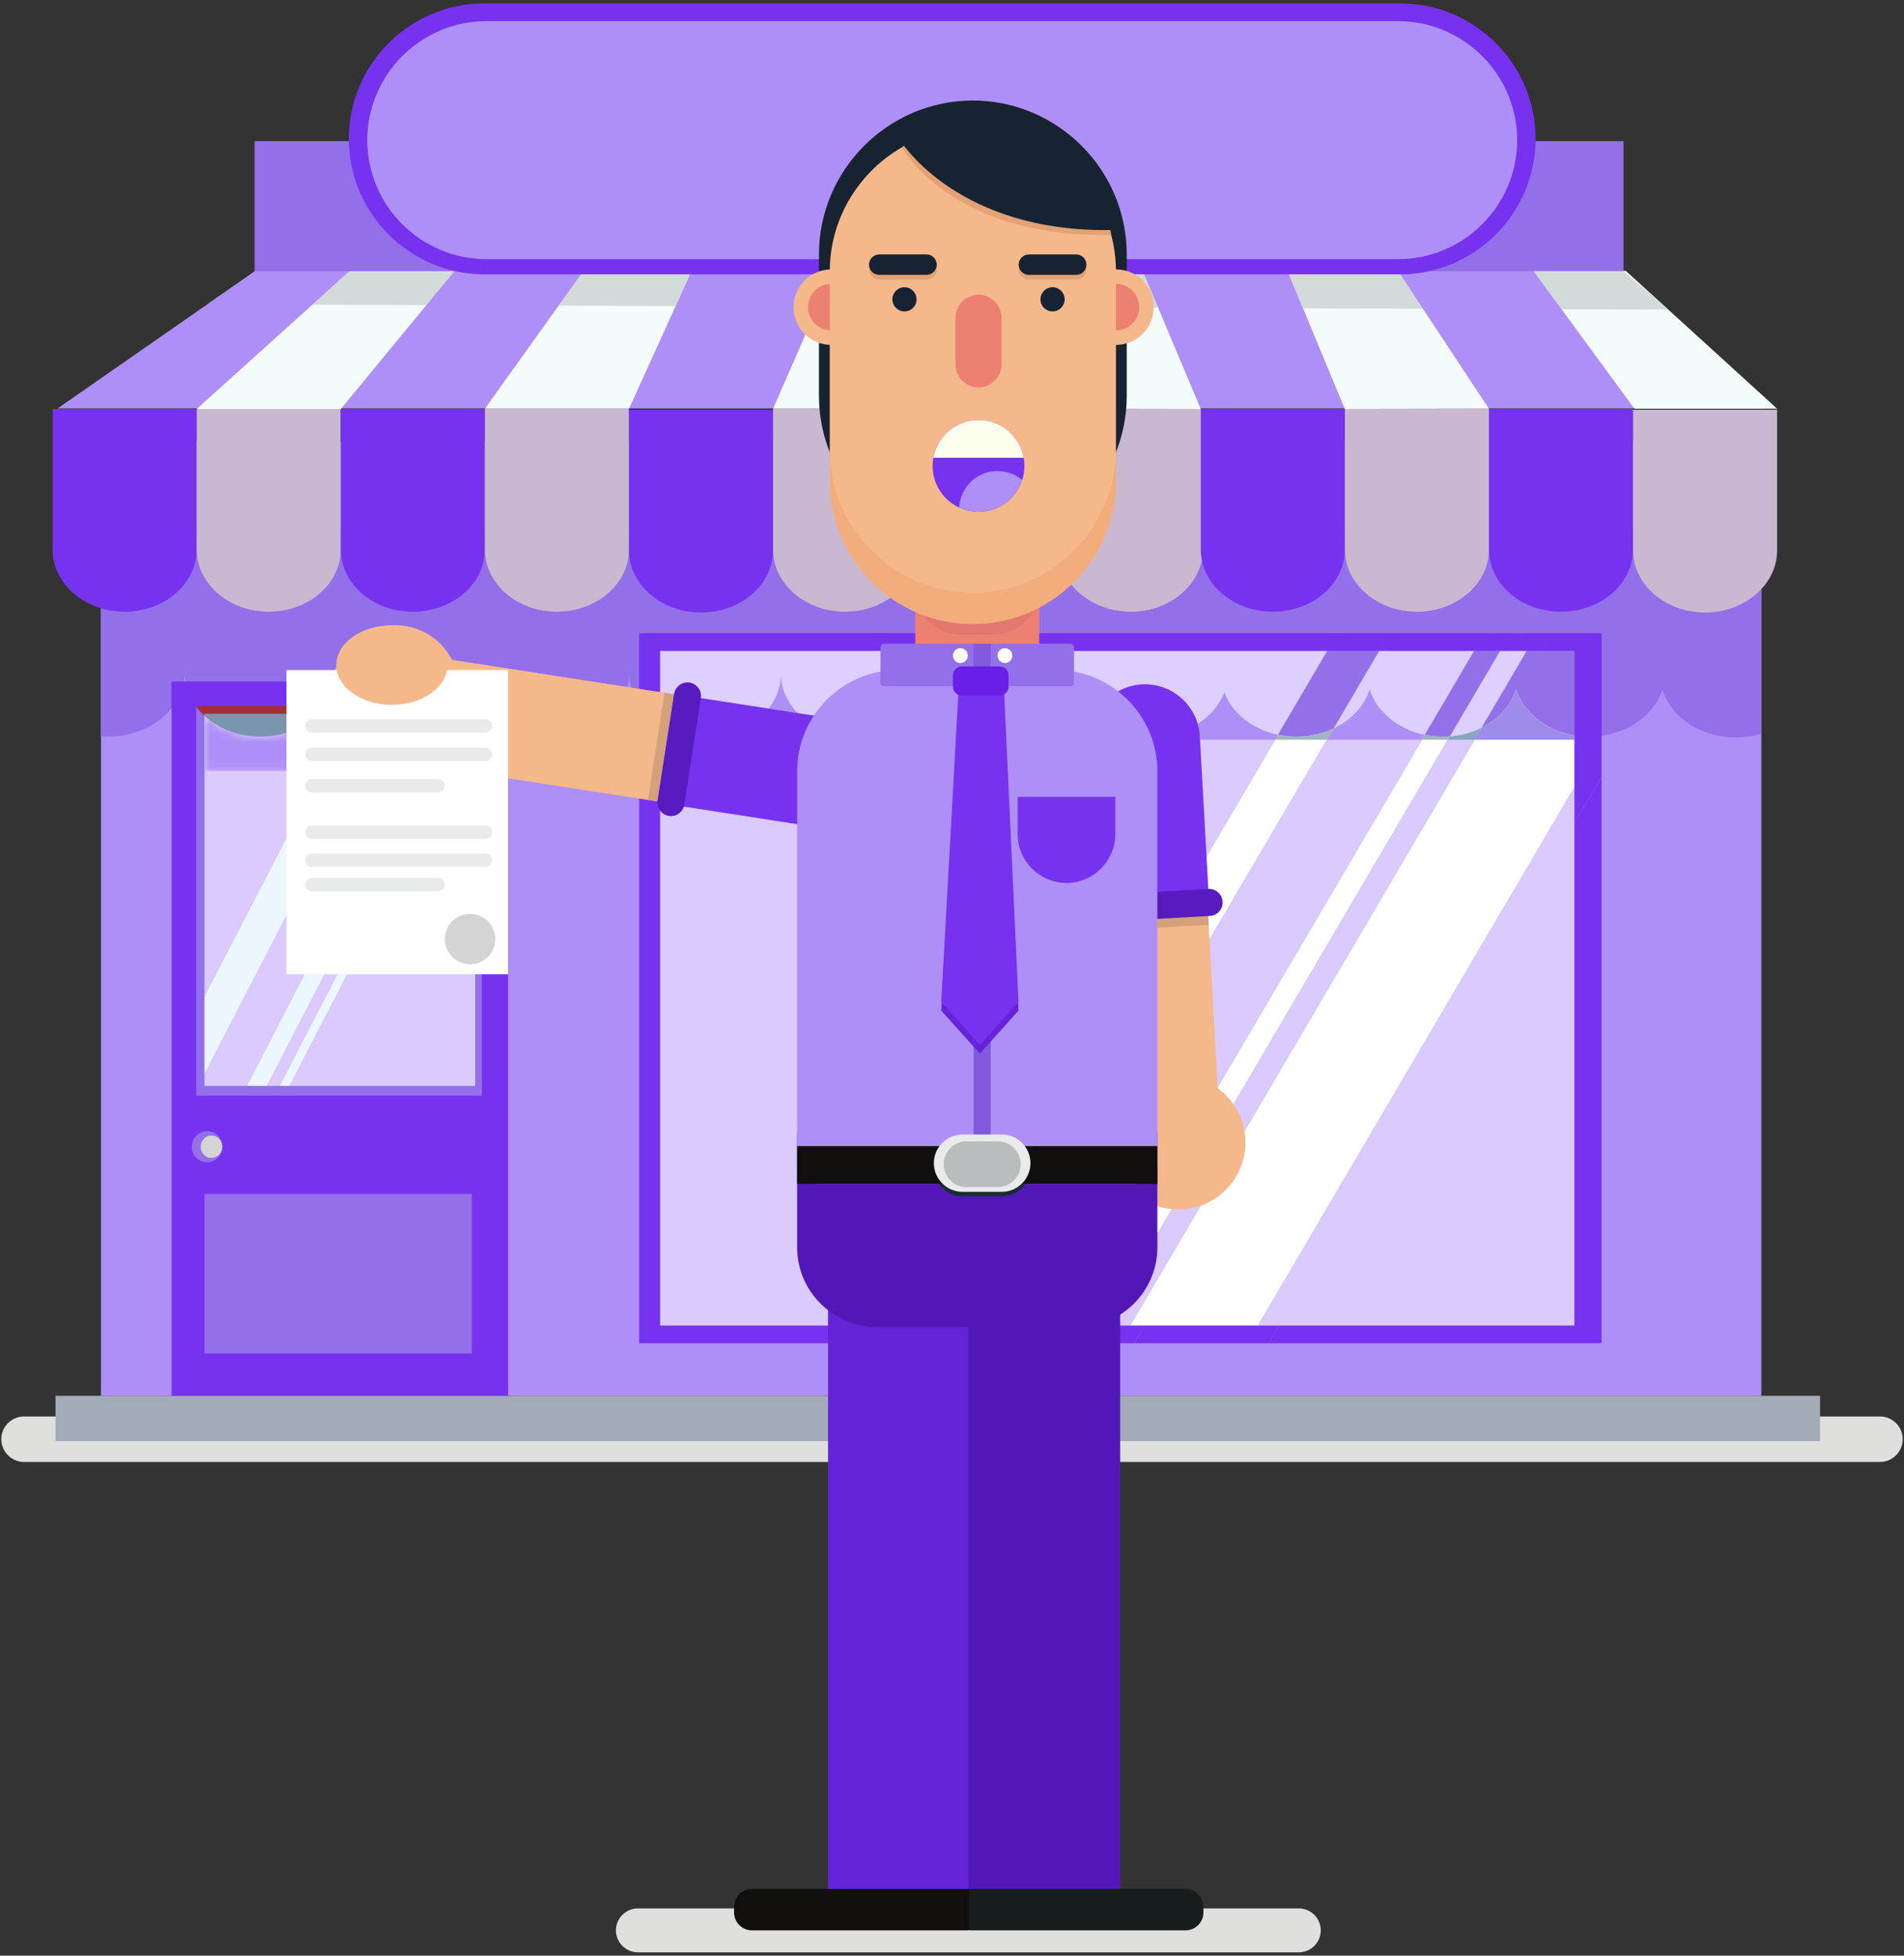 <svg width="222" height="228" viewBox="0 0 222 228" fill="none" xmlns="http://www.w3.org/2000/svg">
<rect x="0" y="0" width="222" height="228" fill="#333333" stroke="none"/>
<path d="M219.198 170.441H2.803C1.344 170.441 0.15 169.248 0.15 167.789C0.15 166.33 1.344 165.137 2.803 165.137H219.198C220.657 165.137 221.85 166.33 221.85 167.789C221.85 169.248 220.657 170.441 219.198 170.441Z" fill="#DFDFDD"/>
<path d="M11.773 162.729H205.367V51.491H11.773V162.729Z" fill="#AE8FF7"/>
<path d="M212.212 168.014H6.471V162.728H212.212V168.014Z" fill="#A3ABB8"/>
<path d="M74.526 73.827V156.604H107.73L156.395 73.827H74.526Z" fill="#7732EF"/>
<path d="M177.612 73.827L128.947 156.604H132.216L180.881 73.827H177.612Z" fill="#7732EF"/>
<path d="M162.773 73.827L114.108 156.604H125.759L174.422 73.827H162.773Z" fill="#7732EF"/>
<path d="M186.734 90.569L147.912 156.604H186.734V90.569Z" fill="#7732EF"/>
<path d="M186.734 73.827H180.881L132.216 156.604H147.912L186.734 90.569V73.827Z" fill="#7732EF"/>
<path d="M156.395 73.827L107.73 156.604H114.108L162.773 73.827H156.395Z" fill="#7732EF"/>
<path d="M174.422 73.827L125.759 156.604H128.947L177.612 73.827H174.422Z" fill="#7732EF"/>
<path d="M76.969 75.894V154.535H108.513L154.746 75.894H76.969Z" fill="#DACAFF"/>
<path d="M174.901 75.894L128.669 154.535H131.775L178.007 75.894H174.901Z" fill="#DACAFF"/>
<path d="M160.804 75.894L114.571 154.535H125.639L171.872 75.894H160.804Z" fill="#DACAFF"/>
<path d="M183.569 91.8L146.688 154.535H183.569V91.8Z" fill="#DACAFF"/>
<path d="M183.568 75.894H178.007L131.774 154.535H146.686L183.568 91.8V75.894Z" fill="white"/>
<path d="M154.746 75.894L108.513 154.535H114.571L160.804 75.894H154.746Z" fill="white"/>
<path d="M171.872 75.894L125.64 154.535H128.669L174.901 75.894H171.872Z" fill="white"/>
<path d="M171.92 86.248H168.814L169.053 85.842C170.398 85.739 171.655 85.38 172.756 84.826L171.92 86.248Z" fill="#87A6C0"/>
<path d="M183.566 86.248H171.92L172.756 84.826C174.711 83.841 176.175 82.238 176.771 80.339C177.624 83.06 180.259 85.172 183.566 85.73V86.248Z" fill="#9F8CEA"/>
<path d="M165.785 86.248H154.718L155.503 84.912C157.546 83.937 159.081 82.295 159.694 80.339C160.516 82.96 162.992 85.017 166.13 85.662L165.785 86.248Z" fill="#AE8FF7"/>
<path d="M148.658 86.248H139.918L139.894 85.822C139.867 85.322 139.781 84.839 139.645 84.377C141.089 83.459 142.186 82.174 142.745 80.689C143.666 83.129 146.035 85.026 149.008 85.653L148.658 86.248ZM93.037 83.141L89.602 82.609C90.515 81.439 91.046 80.04 91.046 78.536V78.444C91.046 80.226 91.793 81.861 93.037 83.141Z" fill="#AE8FF7"/>
<path d="M154.717 86.248H148.658L149.008 85.653C149.695 85.797 150.414 85.874 151.155 85.874C152.736 85.874 154.22 85.524 155.502 84.912L154.717 86.248Z" fill="#A0B5BE"/>
<path d="M168.815 86.248H165.785L166.13 85.662C166.803 85.8 167.508 85.874 168.233 85.874C168.51 85.874 168.783 85.863 169.053 85.842L168.815 86.248Z" fill="#A0B5BE"/>
<path d="M20.005 162.729H59.24V79.443H20.005V162.729Z" fill="#7732EF"/>
<path d="M22.88 127.732H56.183V82.299H22.88V127.732Z" fill="#936FE9"/>
<path d="M25.924 133.69C25.924 134.539 25.243 135.229 24.402 135.229C23.561 135.229 22.88 134.539 22.88 133.69C22.88 132.84 23.561 132.151 24.402 132.151C25.243 132.151 25.924 132.84 25.924 133.69Z" fill="#D3D4D3"/>
<path d="M25.925 133.69C25.925 133.69 25.929 133.537 25.855 133.286C25.791 133.039 25.574 132.69 25.186 132.509C24.81 132.329 24.293 132.352 23.933 132.618C23.759 132.751 23.627 132.924 23.533 133.105C23.45 133.314 23.394 133.453 23.401 133.69C23.388 134.093 23.586 134.492 23.932 134.765C24.017 134.827 24.126 134.886 24.215 134.917C24.324 134.959 24.452 134.978 24.549 134.988C24.771 135.003 24.993 134.959 25.187 134.873C25.574 134.69 25.791 134.341 25.856 134.094C25.929 133.844 25.925 133.69 25.925 133.69ZM25.925 133.69C25.904 133.664 26.036 134.364 25.316 135.063C25.136 135.228 24.893 135.371 24.602 135.448C24.443 135.483 24.303 135.507 24.145 135.504C23.964 135.503 23.807 135.474 23.634 135.425C23.295 135.327 22.965 135.112 22.734 134.799C22.488 134.493 22.376 134.087 22.359 133.69C22.37 133.325 22.49 132.868 22.731 132.58C22.964 132.267 23.292 132.05 23.633 131.953C24.314 131.742 24.959 131.982 25.316 132.316C26.036 133.016 25.904 133.715 25.925 133.69Z" fill="#936FE9"/>
<path d="M23.838 83.255V116.15L40.854 83.255H23.838Z" fill="#DACAFF"/>
<path d="M45.551 83.254L23.838 125.23V126.6H28.768L51.191 83.254H45.551Z" fill="#DACAFF"/>
<path d="M53.54 83.254L31.117 126.6H32.59L55.013 83.254H53.54Z" fill="#DACAFF"/>
<path d="M55.406 84.762L33.764 126.6H55.406V84.762Z" fill="#DACAFF"/>
<path d="M40.855 83.255L23.839 116.15V125.23L45.552 83.255H40.855Z" fill="#ECF6FD"/>
<path d="M51.191 83.254L28.769 126.6H31.117L53.54 83.254H51.191Z" fill="#ECF6FD"/>
<path d="M55.407 83.254H55.013L32.59 126.6H33.764L55.407 84.762V83.254Z" fill="#ECF6FD"/>
<path d="M202.386 85.969C198.264 85.969 194.813 83.594 193.833 80.387C192.938 83.171 190.171 85.311 186.734 85.78V73.828H180.88H177.611H174.422H162.772H156.394H121.166V69.928C121.166 65.956 117.916 62.706 113.943 62.706C109.971 62.706 106.721 65.956 106.721 69.928V73.828H74.526V80.313L73.58 80.166C73.44 79.642 73.367 79.097 73.367 78.538V78.445C73.367 79.013 73.291 79.567 73.147 80.099L47.241 76.083C46.916 76.032 46.593 76.007 46.275 76.007C43.891 76.007 41.72 77.37 40.65 79.444H21.612C21.56 79.117 21.533 78.784 21.533 78.445C21.533 78.784 21.506 79.117 21.453 79.444H20.004V82.597C18.393 84.575 15.663 85.876 12.567 85.876C12.298 85.876 12.034 85.862 11.771 85.842V61.687H21.533H38.61H39.213H55.688H56.289H73.367V61.78H91.046V61.687H108.726H125.803H126.099H142.573H142.918H159.392H159.995H176.469H177.072H194.149V61.78H205.365V85.526C204.434 85.808 203.433 85.969 202.386 85.969Z" fill="#936FE9"/>
<path d="M76.968 80.691L74.526 80.313V73.827H106.721V75.896H76.968V80.691ZM155.179 75.896H154.746H121.167V73.827H156.395L155.179 75.896Z" fill="#7732EF"/>
<path d="M179.664 75.894H176.396L177.612 73.826H180.881L179.664 75.894Z" fill="#7732EF"/>
<path d="M173.206 75.894H161.557L162.772 73.826H174.422L173.206 75.894Z" fill="#7732EF"/>
<path d="M185.309 85.875C184.713 85.875 184.131 85.825 183.568 85.73V75.895H179.664L180.88 73.827H186.734V85.779C186.27 85.842 185.794 85.875 185.309 85.875Z" fill="#7732EF"/>
<path d="M161.557 75.894H155.179L156.394 73.826H162.772L161.557 75.894Z" fill="#7732EF"/>
<path d="M176.396 75.894H173.207L174.423 73.826H177.612L176.396 75.894Z" fill="#7732EF"/>
<path d="M183.568 85.731C183.568 85.731 183.567 85.731 183.566 85.731V75.895H178.007H179.664H183.568V85.731Z" fill="#CCD5E0"/>
<path d="M169.053 85.844L174.902 75.896H178.007L172.756 84.827C171.655 85.382 170.398 85.74 169.053 85.844Z" fill="#DDCFFF"/>
<path d="M183.566 85.731C180.259 85.173 177.624 83.061 176.771 80.34C176.175 82.239 174.711 83.842 172.756 84.827L178.007 75.895H183.566V85.731Z" fill="#936FE9"/>
<path d="M166.129 85.664C162.991 85.019 160.516 82.962 159.694 80.34C159.08 82.297 157.546 83.939 155.502 84.914L160.804 75.896H171.872L166.129 85.664Z" fill="#DDCFFF"/>
<path d="M149.009 85.654C146.035 85.028 143.667 83.13 142.746 80.69C142.186 82.175 141.09 83.46 139.646 84.379C138.858 81.705 136.371 79.778 133.504 79.778C133.386 79.778 133.267 79.781 133.147 79.788C132.14 79.844 131.199 80.134 130.372 80.601C128.373 79.044 125.864 78.114 123.149 78.114H121.013C121.114 77.635 121.167 77.138 121.167 76.63V75.896H154.746L149.009 85.654ZM94.895 83.431L93.038 83.143C91.794 81.863 91.047 80.227 91.047 78.445V78.538C91.047 80.041 90.516 81.441 89.602 82.611L78.6 80.904L78.594 80.943L78.25 80.89L77.482 80.771L76.969 80.692V75.896H106.722V76.63C106.722 77.138 106.774 77.635 106.876 78.114H104.74C100.64 78.114 97.011 80.234 94.895 83.431Z" fill="#DDCFFF"/>
<path d="M151.156 85.875C150.415 85.875 149.696 85.798 149.009 85.654L154.746 75.895H160.805L155.503 84.913C154.22 85.525 152.737 85.875 151.156 85.875Z" fill="#936FE9"/>
<path d="M168.233 85.875C167.508 85.875 166.804 85.801 166.13 85.663L171.872 75.895H174.902L169.053 85.843C168.783 85.864 168.51 85.875 168.233 85.875Z" fill="#936FE9"/>
<path d="M20.004 82.598V79.444H21.453C21.266 80.601 20.757 81.673 20.004 82.598ZM22.879 82.388C22.226 81.513 21.783 80.514 21.612 79.444H40.65C40.347 80.031 40.133 80.675 40.026 81.36C39.978 81.676 39.953 81.99 39.952 82.3H39.902C39.467 81.698 39.131 81.039 38.912 80.34C38.693 81.039 38.356 81.698 37.921 82.3H22.879V82.388Z" fill="#7732EF"/>
<path d="M23.839 83.447C23.483 83.12 23.162 82.765 22.88 82.387V82.299H37.922C37.678 82.636 37.404 82.955 37.102 83.255H23.839V83.447ZM39.953 82.367C39.936 82.344 39.92 82.322 39.903 82.299H39.953C39.953 82.322 39.953 82.344 39.953 82.367Z" fill="#A72D34"/>
<path d="M6.133 47.684V64.057C6.133 68.066 9.894 71.316 14.533 71.316C19.172 71.316 22.934 68.066 22.934 64.057V47.684H6.133Z" fill="#7732EF"/>
<path d="M22.934 47.684V64.057C22.934 68.066 26.694 71.316 31.334 71.316C35.973 71.316 39.734 68.066 39.734 64.057V47.684H22.934Z" fill="#C9B8D0"/>
<path d="M39.734 47.684V64.057C39.734 68.066 43.496 71.316 48.135 71.316C52.775 71.316 56.536 68.066 56.536 64.057V47.684H39.734Z" fill="#7732EF"/>
<path d="M56.535 47.684V64.057C56.535 68.066 60.296 71.316 64.936 71.316C69.575 71.316 73.336 68.066 73.336 64.057V47.684H56.535Z" fill="#C9B8D0"/>
<path d="M73.336 47.773V64.146C73.336 68.156 77.097 71.406 81.737 71.406C86.376 71.406 90.137 68.156 90.137 64.146V47.773H73.336Z" fill="#7732EF"/>
<path d="M90.137 47.684V64.057C90.137 68.066 93.897 71.316 98.537 71.316C103.177 71.316 106.937 68.066 106.937 64.057V47.684H90.137Z" fill="#C9B8D0"/>
<path d="M106.938 47.684V64.057C106.938 68.066 110.699 71.316 115.338 71.316C119.978 71.316 123.738 68.066 123.738 64.057V47.684H106.938Z" fill="#7732EF"/>
<path d="M123.448 47.684V64.057C123.448 68.066 127.209 71.316 131.848 71.316C136.488 71.316 140.249 68.066 140.249 64.057V47.684H123.448Z" fill="#C9B8D0"/>
<path d="M140.004 47.684V64.057C140.004 68.066 143.765 71.316 148.405 71.316C153.044 71.316 156.805 68.066 156.805 64.057V47.684H140.004Z" fill="#7732EF"/>
<path d="M173.605 47.684V64.057C173.605 68.066 177.366 71.316 182.006 71.316C186.645 71.316 190.407 68.066 190.407 64.057V47.684H173.605Z" fill="#7732EF"/>
<path d="M156.805 47.684V64.057C156.805 68.066 160.565 71.316 165.205 71.316C169.844 71.316 173.605 68.066 173.605 64.057V47.684H156.805Z" fill="#C9B8D0"/>
<path d="M190.406 47.773V64.146C190.406 68.156 194.166 71.406 198.807 71.406C203.446 71.406 207.207 68.156 207.207 64.146V47.773H190.406Z" fill="#C9B8D0"/>
<path d="M182.833 31.606H29.745L6.705 47.623H205.872L182.833 31.606Z" fill="#AE8FF7"/>
<path d="M22.934 47.684L40.763 31.607H52.977L39.734 47.684H22.934Z" fill="#F4FBFC"/>
<path d="M207.208 47.652L189.556 31.575H178.786L190.574 47.652H207.208Z" fill="#F4FBFC"/>
<path d="M173.606 47.654L163.007 31.607L150.112 31.576L156.805 47.684L173.606 47.654Z" fill="#F4FBFC"/>
<path d="M56.535 47.652L68.021 31.605L80.641 31.575L73.336 47.652H56.535Z" fill="#F4FBFC"/>
<path d="M90.137 47.652L97.16 31.575L109.852 31.605L106.938 47.652H90.137Z" fill="#F4FBFC"/>
<path d="M140.004 47.684L133.226 31.576L120.533 31.607L123.448 47.654L140.004 47.684Z" fill="#F4FBFC"/>
<path d="M55.013 157.799H23.838V139.204H55.013V157.799Z" fill="#936FE9"/>
<mask id="mask0_467_27777" style="mask-type:luminance" maskUnits="userSpaceOnUse" x="23" y="83" width="18" height="7">
<path d="M37.415 89.902H23.838V83.447C25.454 84.939 27.784 85.875 30.373 85.875C33.071 85.875 35.482 84.857 37.101 83.254H40.022C40.078 83.629 40.167 83.995 40.288 84.348L37.415 89.902Z" fill="white"/>
</mask>
<g mask="url(#mask0_467_27777)">
<path d="M23.838 89.902H40.288V83.254H23.838V89.902Z" fill="#AE8FF7"/>
</g>
<path d="M47.752 89.902H42.112L43.181 87.838C43.822 88.2 44.537 88.454 45.304 88.573L48.207 89.023L47.752 89.902Z" fill="#87A6C0"/>
<path d="M51.572 89.902H50.101L50.381 89.36L51.744 89.572L51.572 89.902Z" fill="#87A6C0"/>
<path d="M53.879 89.902H52.747L52.831 89.74L53.879 89.902Z" fill="#87A6C0"/>
<path d="M42.112 89.902H37.415L40.288 84.348C40.789 85.816 41.819 87.069 43.181 87.838L42.112 89.902Z" fill="#A0B5BE"/>
<path d="M50.101 89.902H47.752L48.207 89.023L50.381 89.36L50.101 89.902Z" fill="#A0B5BE"/>
<path d="M52.746 89.902H51.572L51.744 89.572L52.831 89.74L52.746 89.902Z" fill="#A0B5BE"/>
<path d="M30.374 85.875C27.785 85.875 25.455 84.939 23.839 83.447V83.255H37.102C35.483 84.857 33.072 85.875 30.374 85.875Z" fill="#7996AD"/>
<path d="M29.686 31.605H189.292V16.449H29.686V31.605Z" fill="#936FE9"/>
<path d="M163.251 31.98H56.467C47.779 31.98 40.671 24.872 40.671 16.185C40.671 7.497 47.779 0.389 56.467 0.389H163.251C171.939 0.389 179.047 7.497 179.047 16.185C179.047 24.872 171.939 31.98 163.251 31.98Z" fill="#7732EF"/>
<path d="M163.024 30.213H56.695C49.065 30.213 42.822 23.971 42.822 16.34C42.822 8.71 49.065 2.468 56.695 2.468H163.024C170.654 2.468 176.897 8.71 176.897 16.34C176.897 23.971 170.654 30.213 163.024 30.213Z" fill="#AE8FF7"/>
<path d="M182.069 36.053L165.905 35.994L163.254 31.98C164.425 31.98 165.567 31.851 166.668 31.606H178.809L182.069 36.053ZM151.927 35.944L135.039 35.883L133.396 31.98H150.281L151.927 35.944Z" fill="#AE8FF7"/>
<path d="M194.521 36.098L182.069 36.053L178.809 31.606H189.293L194.52 36.096L194.521 36.098Z" fill="#D3DADA"/>
<path d="M165.904 35.994L151.927 35.944L150.28 31.981H163.251C163.252 31.981 163.253 31.981 163.253 31.981L165.904 35.994Z" fill="#D3DADA"/>
<path d="M24.168 35.482L29.744 31.606L24.169 35.482" fill="#DEDCDB"/>
<path d="M121.301 35.832L109.093 35.788L109.784 31.979H120.601L121.301 35.832ZM95.341 35.738L78.776 35.678L80.456 31.979H96.983L95.341 35.738ZM65.14 35.629L49.708 35.573L52.977 31.605H53.05C54.151 31.85 55.294 31.979 56.466 31.979H67.753L65.14 35.629ZM36.415 35.525L24.168 35.481L29.744 31.605H40.762L36.415 35.525Z" fill="#AE8FF7"/>
<path d="M49.709 35.574L36.415 35.526L40.763 31.606H52.977L49.709 35.574Z" fill="#D3DADA"/>
<path d="M78.776 35.68L65.141 35.63L67.753 31.981H80.457L78.776 35.68Z" fill="#D3DADA"/>
<path d="M109.093 35.789L95.342 35.74L96.984 31.981H109.785L109.093 35.789Z" fill="#D3DADA"/>
<path d="M135.038 35.883L121.301 35.833L120.601 31.98H133.396L135.038 35.883Z" fill="#D3DADA"/>
<path d="M163.252 31.98H56.467C55.295 31.98 54.152 31.851 53.051 31.606H166.667C165.567 31.851 164.425 31.98 163.254 31.98C163.253 31.98 163.252 31.98 163.252 31.98Z" fill="#7732EF"/>
<path d="M151.437 227.611H74.375C72.966 227.611 71.814 226.459 71.814 225.051C71.814 223.642 72.966 222.489 74.375 222.489H151.437C152.845 222.489 153.997 223.642 153.997 225.051C153.997 226.459 152.845 227.611 151.437 227.611Z" fill="#DFDFDD"/>
<path d="M129.925 134.778L127.733 95.49C127.542 92.062 130.19 89.101 133.618 88.91C137.045 88.719 140.006 91.367 140.197 94.794L142.389 134.083C142.581 137.51 139.933 140.471 136.505 140.662C133.078 140.854 130.117 138.206 129.925 134.778Z" fill="#F4B88B"/>
<path d="M128.275 107.4L127.111 86.535C126.914 83.02 129.631 79.983 133.146 79.787C136.661 79.591 139.698 82.307 139.894 85.822L141.058 106.687L128.275 107.4Z" fill="#7732EF"/>
<path d="M140.924 107.822L140.861 106.7H140.863L140.926 107.822H140.924Z" fill="#CCD5E0"/>
<path d="M134.945 108.154V107.029L138.583 106.826L140.862 106.699L140.924 107.821L134.945 108.154Z" fill="#D4A17B"/>
<path d="M141.065 106.787L128.513 107.488C127.647 107.536 126.898 106.866 126.849 106C126.801 105.133 127.471 104.385 128.338 104.336L140.889 103.636C141.756 103.587 142.505 104.257 142.554 105.124C142.602 105.99 141.932 106.739 141.065 106.787Z" fill="#571BBF"/>
<path d="M145.214 133.193C145.214 137.505 141.719 141 137.407 141C133.096 141 129.601 137.505 129.601 133.193C129.601 128.882 133.096 125.386 137.407 125.386C141.719 125.386 145.214 128.882 145.214 133.193Z" fill="#F4B88B"/>
<path d="M45.304 88.575L88.36 95.249C91.795 95.782 95.041 93.407 95.574 89.972C96.106 86.537 93.731 83.29 90.296 82.758L47.241 76.082C43.806 75.55 40.559 77.924 40.027 81.36C39.495 84.795 41.869 88.042 45.304 88.575Z" fill="#F4B88B"/>
<path d="M76.637 93.555L97.287 96.756C100.767 97.296 104.055 94.89 104.595 91.412C105.134 87.932 102.729 84.644 99.249 84.105L78.599 80.903L76.637 93.555Z" fill="#7732EF"/>
<path d="M76.656 93.43L75.546 93.258L77.482 80.77L78.249 80.89L78.593 80.942L76.656 93.43Z" fill="#D4A17B"/>
<path d="M78.601 80.897L76.674 93.32C76.541 94.178 77.134 94.989 77.992 95.122C78.85 95.255 79.661 94.662 79.793 93.804L81.719 81.381C81.853 80.523 81.26 79.712 80.402 79.579C79.544 79.447 78.733 80.039 78.601 80.897Z" fill="#571BBF"/>
<path d="M38.748 80.281C38.748 84.358 42.052 87.662 46.129 87.662C50.205 87.662 53.51 84.358 53.51 80.281C53.51 76.205 50.205 72.9 46.129 72.9C42.052 72.9 38.748 76.205 38.748 80.281Z" fill="#F4B88B"/>
<path d="M114.247 223.041H96.546V143.425H114.247V223.041Z" fill="#6423D6"/>
<path d="M130.607 223.041H112.906V143.425H130.607V223.041Z" fill="#5218B7"/>
<path d="M125.659 154.705H102.23C97.122 154.705 92.942 150.526 92.942 145.418V132.474C92.942 127.365 97.122 123.186 102.23 123.186H125.659C130.766 123.186 134.945 127.365 134.945 132.474V145.418C134.945 150.526 130.766 154.705 125.659 154.705Z" fill="#5218B7"/>
<path d="M113.944 83.852C109.971 83.852 106.721 80.601 106.721 76.629V69.927C106.721 65.954 109.971 62.704 113.944 62.704C117.916 62.704 121.166 65.954 121.166 69.927V76.629C121.166 80.601 117.916 83.852 113.944 83.852Z" fill="#EC8172"/>
<path d="M115.866 73.984H112.021C109.106 73.984 106.721 71.599 106.721 68.684V58.137C106.721 55.221 109.106 52.836 112.021 52.836H115.866C118.781 52.836 121.166 55.221 121.166 58.137V68.684C121.166 71.599 118.781 73.984 115.866 73.984Z" fill="#E2786F"/>
<path d="M132.304 138.025H95.336C94.02 138.025 92.942 136.948 92.942 135.632V89.911C92.942 83.422 98.251 78.114 104.74 78.114H123.149C129.637 78.114 134.945 83.422 134.945 89.911V135.384C134.945 136.837 133.757 138.025 132.304 138.025Z" fill="#AE8FF7"/>
<path d="M124.82 80.006H103.069C102.845 80.006 102.663 79.823 102.663 79.6V75.462C102.663 75.239 102.845 75.056 103.069 75.056H124.82C125.043 75.056 125.225 75.239 125.225 75.462V79.6C125.225 79.823 125.043 80.006 124.82 80.006Z" fill="#936FE9"/>
<path d="M113.432 64.08C103.563 64.08 95.488 56.005 95.488 46.137V29.665C95.488 19.797 103.563 11.722 113.432 11.722C123.301 11.722 131.375 19.797 131.375 29.665V46.137C131.375 56.005 123.301 64.08 113.432 64.08Z" fill="#182331"/>
<path d="M101.324 35.808C101.324 38.239 99.353 40.211 96.921 40.211C94.49 40.211 92.519 38.239 92.519 35.808C92.519 33.377 94.49 31.406 96.921 31.406C99.353 31.406 101.324 33.377 101.324 35.808Z" fill="#F4B88B"/>
<path d="M99.631 35.807C99.631 37.304 98.418 38.518 96.921 38.518C95.424 38.518 94.211 37.304 94.211 35.807C94.211 34.311 95.424 33.097 96.921 33.097C98.418 33.097 99.631 34.311 99.631 35.807Z" fill="#EC8172"/>
<path d="M134.522 35.808C134.522 38.239 132.551 40.211 130.119 40.211C127.688 40.211 125.717 38.239 125.717 35.808C125.717 33.377 127.688 31.406 130.119 31.406C132.551 31.406 134.522 33.377 134.522 35.808Z" fill="#F4B88B"/>
<path d="M132.83 35.807C132.83 37.304 131.616 38.518 130.119 38.518C128.622 38.518 127.409 37.304 127.409 35.807C127.409 34.311 128.622 33.097 130.119 33.097C131.616 33.097 132.83 34.311 132.83 35.807Z" fill="#EC8172"/>
<path d="M113.433 72.748C104.255 72.748 96.746 65.239 96.746 56.062V31.652C96.746 22.474 104.255 14.964 113.433 14.964C122.611 14.964 130.119 22.474 130.119 31.652V56.062C130.119 65.239 122.611 72.748 113.433 72.748Z" fill="#F4B88B"/>
<path d="M113.433 69.102C104.255 69.102 96.746 61.593 96.746 52.415V56.062C96.746 65.239 104.255 72.748 113.433 72.748C122.611 72.748 130.119 65.239 130.119 56.062V52.415C130.119 61.593 122.611 69.102 113.433 69.102Z" fill="#F3AC7C"/>
<path d="M106.868 34.897C106.868 35.675 106.237 36.307 105.458 36.307C104.679 36.307 104.048 35.675 104.048 34.897C104.048 34.118 104.679 33.487 105.458 33.487C106.237 33.487 106.868 34.118 106.868 34.897Z" fill="#172332"/>
<path d="M124.134 34.897C124.134 35.675 123.503 36.307 122.724 36.307C121.945 36.307 121.313 35.675 121.313 34.897C121.313 34.118 121.945 33.487 122.724 33.487C123.503 33.487 124.134 34.118 124.134 34.897Z" fill="#172332"/>
<path d="M114.091 45.164C112.615 45.164 111.408 43.957 111.408 42.481V37.047C111.408 35.572 112.615 34.364 114.091 34.364C115.566 34.364 116.773 35.572 116.773 37.047V42.481C116.773 43.957 115.566 45.164 114.091 45.164Z" fill="#EC8172"/>
<path d="M108.037 32.592H102.51C101.857 32.592 101.323 32.058 101.323 31.406C101.323 30.753 101.857 30.219 102.51 30.219H108.037C108.69 30.219 109.224 30.753 109.224 31.406C109.224 32.058 108.69 32.592 108.037 32.592Z" fill="#E4A173"/>
<path d="M108.037 32.041H102.51C101.857 32.041 101.323 31.507 101.323 30.854C101.323 30.202 101.857 29.668 102.51 29.668H108.037C108.69 29.668 109.224 30.202 109.224 30.854C109.224 31.507 108.69 32.041 108.037 32.041Z" fill="#172332"/>
<path d="M125.487 32.592H119.96C119.307 32.592 118.773 32.058 118.773 31.406C118.773 30.753 119.307 30.219 119.96 30.219H125.487C126.14 30.219 126.674 30.753 126.674 31.406C126.674 32.058 126.14 32.592 125.487 32.592Z" fill="#E4A173"/>
<path d="M125.487 32.041H119.96C119.307 32.041 118.773 31.507 118.773 30.854C118.773 30.202 119.307 29.668 119.96 29.668H125.487C126.14 29.668 126.674 30.202 126.674 30.854C126.674 31.507 126.14 32.041 125.487 32.041Z" fill="#172332"/>
<path d="M119.442 54.321C119.442 54.892 119.353 55.443 119.186 55.958C118.495 58.115 116.475 59.674 114.092 59.674C113.285 59.674 112.518 59.496 111.833 59.173C110.006 58.323 108.739 56.47 108.739 54.321C108.739 53.996 108.767 53.679 108.826 53.369C109.273 50.869 111.46 48.971 114.092 48.971C116.721 48.971 118.909 50.869 119.356 53.369C119.414 53.679 119.442 53.996 119.442 54.321Z" fill="#7732EF"/>
<path d="M119.356 53.369H108.826C109.273 50.87 111.461 48.971 114.092 48.971C116.722 48.971 118.91 50.87 119.356 53.369Z" fill="#FBFDED"/>
<path d="M119.186 55.958C118.496 58.115 116.476 59.674 114.092 59.674C113.286 59.674 112.519 59.496 111.834 59.173C111.95 56.803 113.91 54.915 116.313 54.915C117.405 54.915 118.41 55.308 119.186 55.958Z" fill="#AE8FF7"/>
<path d="M105.181 17.163C105.181 17.163 110.804 27.778 129.561 27.38C129.561 27.38 128.479 17.189 117.226 15.131C117.226 15.131 109.477 12.999 105.181 17.163Z" fill="#E4A173"/>
<path d="M105.068 16.513C105.068 16.513 111.715 27.195 129.775 26.812C129.775 26.812 128.524 16.947 117.688 14.965C117.688 14.965 109.205 12.505 105.068 16.513Z" fill="#182331"/>
<path d="M118.035 76.432C118.035 76.911 117.647 77.299 117.168 77.299C116.689 77.299 116.302 76.911 116.302 76.432C116.302 75.953 116.689 75.565 117.168 75.565C117.647 75.565 118.035 75.953 118.035 76.432Z" fill="white"/>
<path d="M112.843 76.432C112.843 76.911 112.456 77.299 111.977 77.299C111.498 77.299 111.11 76.911 111.11 76.432C111.11 75.953 111.498 75.565 111.977 75.565C112.456 75.565 112.843 75.953 112.843 76.432Z" fill="white"/>
<path d="M138.232 225.051H113.054C112.973 225.051 112.906 224.984 112.906 224.902V220.22H138.232C139.378 220.22 140.315 221.158 140.315 222.304V222.966C140.315 224.113 139.378 225.051 138.232 225.051Z" fill="#171C1D"/>
<path d="M87.674 225.051H112.851C112.933 225.051 113 224.984 113 224.902V220.22H87.674C86.528 220.22 85.59 221.158 85.59 222.304V222.966C85.59 224.113 86.528 225.051 87.674 225.051Z" fill="#100F0D"/>
<path d="M113.52 138.025H115.51V75.056H113.52V138.025Z" fill="#8059DD"/>
<path d="M92.942 138.025H134.945V133.618H92.942V138.025Z" fill="#100F0D"/>
<path d="M116.806 139.484H112.225C111.084 139.484 110.071 138.904 109.468 138.025H119.563C118.959 138.904 117.947 139.484 116.806 139.484Z" fill="#1A2D37"/>
<path d="M118.989 133.619H115.51V132.803H116.806C117.638 132.803 118.402 133.111 118.989 133.619ZM113.52 133.619H110.042C110.629 133.111 111.393 132.803 112.225 132.803H113.52V133.619Z" fill="#316FA7"/>
<path d="M113.52 133.619H115.51V132.803H113.52V133.619Z" fill="#2D6396"/>
<path d="M119.562 138.025H109.467C109.099 137.488 108.883 136.84 108.883 136.143C108.883 135.138 109.333 134.232 110.041 133.618H113.52H115.51H118.988C119.697 134.232 120.147 135.138 120.147 136.143C120.147 136.84 119.931 137.488 119.562 138.025Z" fill="#12110F"/>
<path d="M116.805 138.947H112.225C110.387 138.947 108.883 137.443 108.883 135.606C108.883 133.767 110.387 132.263 112.225 132.263H116.805C118.642 132.263 120.147 133.767 120.147 135.606C120.147 137.443 118.642 138.947 116.805 138.947Z" fill="#E9EAEA"/>
<path d="M116.34 138.391H112.689C111.224 138.391 110.025 137.192 110.025 135.727C110.025 134.261 111.224 133.063 112.689 133.063H116.34C117.806 133.063 119.005 134.261 119.005 135.727C119.005 137.192 117.806 138.391 116.34 138.391Z" fill="#BBBCBD"/>
<path d="M118.657 92.895V97.248C118.657 100.378 121.219 102.939 124.349 102.939C127.48 102.939 130.04 100.378 130.04 97.248V92.895H118.657Z" fill="#7732EF"/>
<path d="M113.52 122.023L109.746 117.822L111.785 81.131H113.52V122.023ZM115.51 121.428V81.131H117.05L118.749 117.822L115.51 121.428Z" fill="#6624D8"/>
<path d="M114.247 122.834L113.52 122.024V81.132H115.51V121.429L114.247 122.834Z" fill="#6523D9"/>
<path d="M118.749 116.815L114.248 121.826L109.746 116.815L111.785 80.124H117.05L118.749 116.815Z" fill="#7732EF"/>
<path d="M116.549 81.102H112.155C111.582 81.102 111.113 80.633 111.113 80.061V78.73C111.113 78.157 111.582 77.689 112.155 77.689H116.549C117.122 77.689 117.591 78.157 117.591 78.73V80.061C117.591 80.633 117.122 81.102 116.549 81.102Z" fill="#6820E6"/>
<path d="M59.239 113.588H33.403V78.113H59.239V113.588Z" fill="white"/>
<path d="M52.166 77.539C52.166 80.1 49.266 82.176 45.688 82.176C42.111 82.176 39.211 80.1 39.211 77.539C39.211 74.978 42.111 72.902 45.688 72.902C49.266 72.902 52.166 74.978 52.166 77.539Z" fill="#F4B88B"/>
<path d="M57.746 109.481C57.746 111.105 56.43 112.422 54.806 112.422C53.182 112.422 51.865 111.105 51.865 109.481C51.865 107.857 53.182 106.54 54.806 106.54C56.43 106.54 57.746 107.857 57.746 109.481Z" fill="#D3D4D3"/>
<path d="M56.608 85.416H36.361C35.931 85.416 35.579 85.064 35.579 84.635C35.579 84.205 35.931 83.853 36.361 83.853H56.608C57.038 83.853 57.389 84.205 57.389 84.635C57.389 85.064 57.038 85.416 56.608 85.416Z" fill="#E9EAEA"/>
<path d="M56.608 88.729H36.361C35.931 88.729 35.579 88.377 35.579 87.948C35.579 87.517 35.931 87.166 36.361 87.166H56.608C57.038 87.166 57.389 87.517 57.389 87.948C57.389 88.377 57.038 88.729 56.608 88.729Z" fill="#E9EAEA"/>
<path d="M56.608 97.781H36.361C35.931 97.781 35.579 97.43 35.579 97C35.579 96.57 35.931 96.219 36.361 96.219H56.608C57.038 96.219 57.389 96.57 57.389 97C57.389 97.43 57.038 97.781 56.608 97.781Z" fill="#E9EAEA"/>
<path d="M56.608 101.08H36.361C35.931 101.08 35.579 100.729 35.579 100.299C35.579 99.87 35.931 99.518 36.361 99.518H56.608C57.038 99.518 57.389 99.87 57.389 100.299C57.389 100.729 57.038 101.08 56.608 101.08Z" fill="#E9EAEA"/>
<path d="M51.084 92.387H36.361C35.931 92.387 35.579 92.035 35.579 91.606C35.579 91.175 35.931 90.824 36.361 90.824H51.084C51.513 90.824 51.865 91.175 51.865 91.606C51.865 92.035 51.513 92.387 51.084 92.387Z" fill="#E9EAEA"/>
<path d="M51.084 103.91H36.361C35.931 103.91 35.579 103.559 35.579 103.129C35.579 102.699 35.931 102.348 36.361 102.348H51.084C51.513 102.348 51.865 102.699 51.865 103.129C51.865 103.559 51.513 103.91 51.084 103.91Z" fill="#E9EAEA"/>
</svg>

